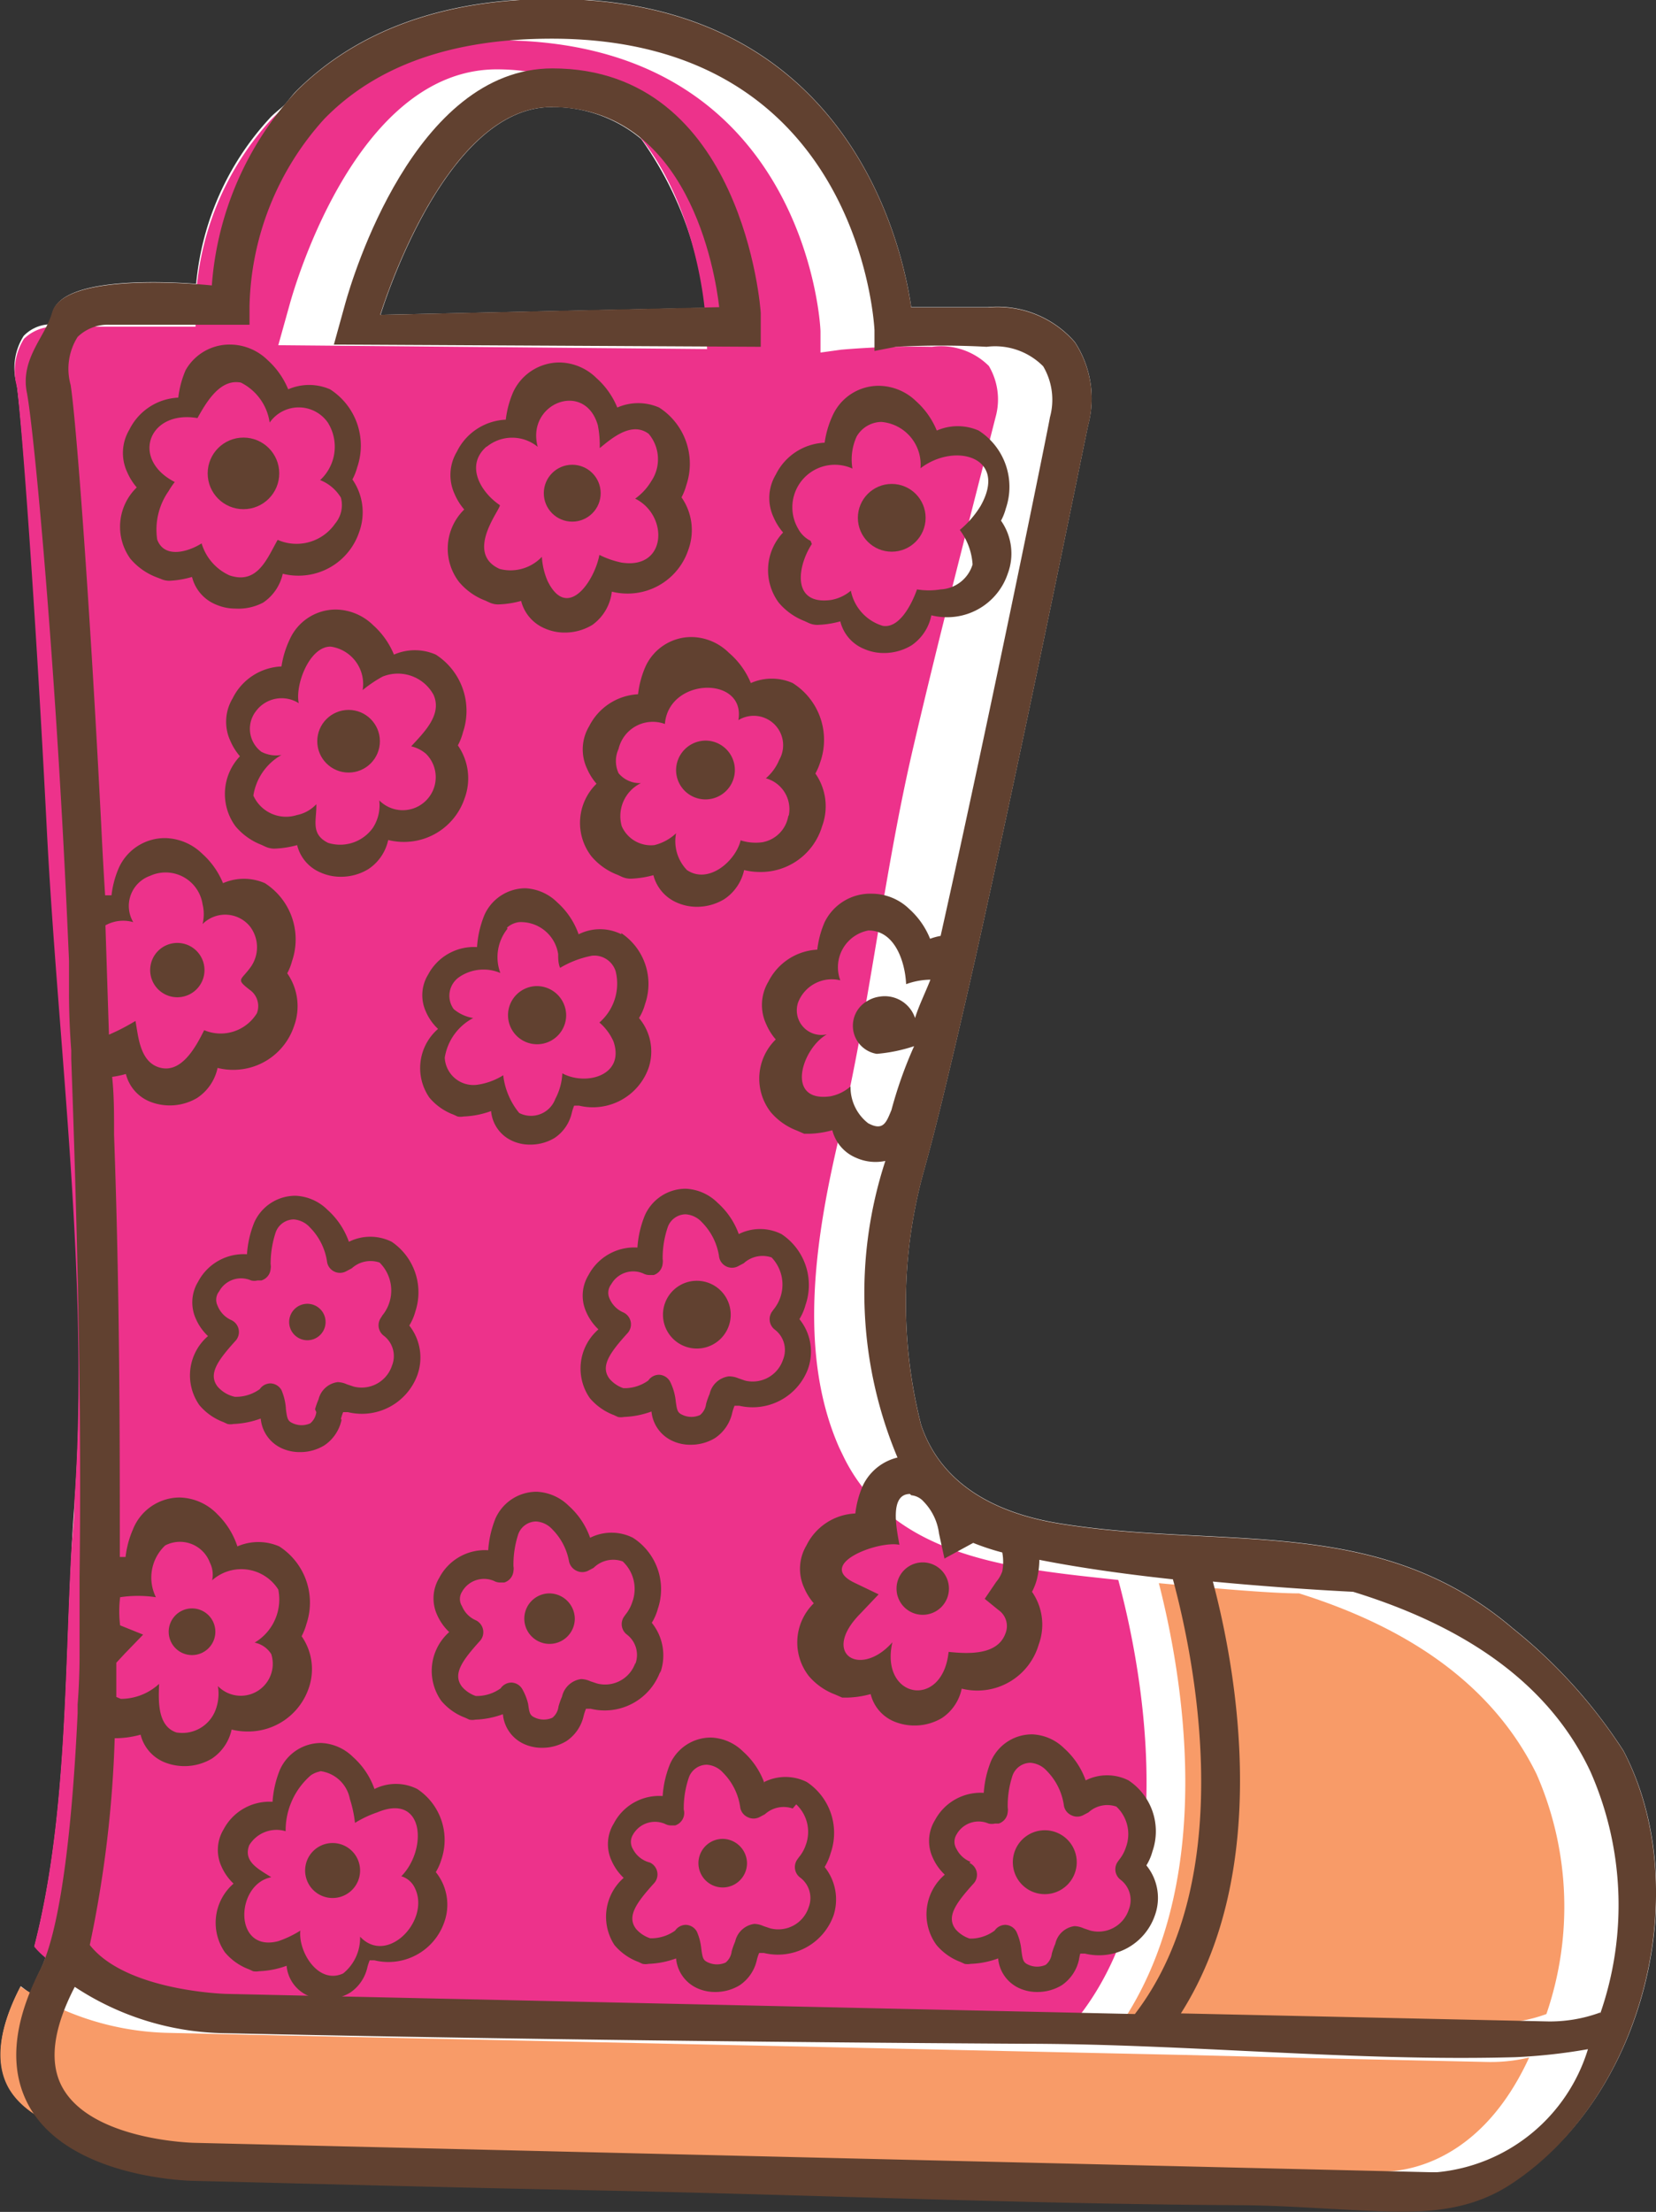 <svg id="Boots" xmlns="http://www.w3.org/2000/svg" viewBox="0 0 51.83 69.2"><rect x="0" y="0" width="51.83" height="69.2" fill="#333333" stroke="none"/><defs><style>.cls-1{fill:#fff;}.cls-2{fill:#ed328b;}.cls-3{fill:#f89b68;}.cls-4{fill:#614130;}</style></defs><title>kendall_boots</title><g id="Kendrall"><g id="fill"><path class="cls-1" d="M53,56.92a16,16,0,0,0-3.45-3.82c-4.25-3.63-9.12-2.45-14.26-3.3-1.85-.31-3.62-1.15-4.27-3.07a15.46,15.46,0,0,1,.1-8c0.11-.4.24-0.88,0.37-1.4l0.15-.6c0.31-1.27.68-2.84,1.09-4.66l0.14-.63c1.59-7.16,3.36-15.95,3.38-16a3.22,3.22,0,0,0-.42-2.59,3.21,3.21,0,0,0-2.72-1.09c-1.17,0-1.93,0-2.4,0-0.29-2-2-9.65-11.23-9.65-3.42,0-6.11,1-8,2.87-0.13.13-.23,0.27-0.35,0.41s-0.35.29-.5,0.46a8.81,8.81,0,0,0-2.3,5.18c-1.2-.09-4.2-0.19-4.49.89a2.32,2.32,0,0,1-.15.38,1.18,1.18,0,0,0-.76.36,1.87,1.87,0,0,0-.22,1.5c0.17,1.06.59,6.74,1,13.78S5,42.15,4.53,49.09q-0.07.88-.11,1.79c-0.2,4-.16,8.31-1.15,12.16a2.47,2.47,0,0,0,.35.34,3.82,3.82,0,0,1-.15.37c-0.13.26-.24,0.51-0.34,0.76l-0.29-.22,0,0c-0.7,1.35-.81,2.43-0.35,3.21a2.51,2.51,0,0,0,.83.81c1.42,2,4.83,2,5,2,4.07,0.1,8.13.21,12.2,0.29,6.79,0.13,13.59.43,20.38,0.47,1.22,0,2.42.09,3.64,0.15,1.78,0.09,3.46.2,5-.82C53.68,67.72,55.25,61.2,53,56.92ZM22.26,6.5a11.08,11.08,0,0,1,2,5.28L14.1,12c0.37-1.17,2.27-6.5,5.35-6.5A4.29,4.29,0,0,1,22.26,6.5Z" transform="translate(-2.19 -2.15)"/><path class="cls-2" d="M3.65,28C4,34.94,5,42.16,4.52,49.1c0,0.59-.08,1.19-0.11,1.79-0.2,4-.16,8.31-1.15,12.16,1.17,1.43,4.26,1.5,4.3,1.5L36,65.18c3.33-4.34,1.8-11.35,1.19-13.6-3.22-.35-7-0.65-8.58-3.82l-0.15-.31c-1.33-3-.73-6.67,0-9.76,0.95-4,1.38-8.19,2.33-12.23,0.8-3.43,1.69-6.84,2.56-10.26a2.06,2.06,0,0,0-.21-1.6A2.12,2.12,0,0,0,31.36,13a26.68,26.68,0,0,0-2.84.09l-0.65.09,0-.65c0-.37-0.57-9.12-10.1-9.12-3.09,0-5.49.85-7.12,2.51a9,9,0,0,0-2.34,5.84v0.61H3.94a1.36,1.36,0,0,0-1,.38,1.87,1.87,0,0,0-.22,1.5C2.86,15.27,3.29,20.95,3.65,28Zm7.61-16.34c0.21-.75,2.16-7.34,6.48-7.34,6,0,6.51,7.57,6.52,7.65l0.06,1.1L10.9,12.95Z" transform="translate(-2.19 -2.15)"/><path class="cls-3" d="M48.77,66.66l-5.5-.12-4-.1-12.83-.28L11,65.83l-3.5-.08A8.73,8.73,0,0,1,2.83,64.3l0,0c-0.7,1.35-.81,2.43-0.35,3.21,0.95,1.58,4,1.67,4.12,1.67l38.69,0.91h0.17c0.71,0,3.07-.26,4.59-3.57A5.18,5.18,0,0,1,48.77,66.66Z" transform="translate(-2.19 -2.15)"/><path class="cls-3" d="M50.28,57.65C49,55.05,46.55,53.16,42.85,52c-0.81,0-2.5-.14-4.39-0.32,0.71,2.77,1.83,9-1,13.51l11.41,0.25a4.55,4.55,0,0,0,1.72-.28A10.34,10.34,0,0,0,50.28,57.65Z" transform="translate(-2.19 -2.15)"/></g><g id="outline"><path class="cls-4" d="M31.07,52.67a0.82,0.82,0,1,0-.82-0.82,0.82,0.82,0,0,0,.82.82" transform="translate(-2.19 -2.15)"/><path class="cls-4" d="M22.85,54.5a1.62,1.62,0,0,0-.26-1.58,1.7,1.7,0,0,0,.19-0.44A1.91,1.91,0,0,0,22,50.26a1.49,1.49,0,0,0-1.34,0,2.41,2.41,0,0,0-.67-1,1.52,1.52,0,0,0-1-.44,1.41,1.41,0,0,0-1.29.83,3.24,3.24,0,0,0-.23,1,1.61,1.61,0,0,0-1.53.86,1.24,1.24,0,0,0-.07,1.16,1.66,1.66,0,0,0,.38.54A1.62,1.62,0,0,0,16,55.36a1.8,1.8,0,0,0,.75.53l0.13,0.06a0.48,0.48,0,0,0,.19,0,2.77,2.77,0,0,0,.86-0.17,1.13,1.13,0,0,0,.68.94,1.33,1.33,0,0,0,.55.11,1.45,1.45,0,0,0,.76-0.21,1.29,1.29,0,0,0,.54-0.8,1.72,1.72,0,0,1,.07-0.21l0.15,0a1.85,1.85,0,0,0,2.18-1.18m-0.78-.27a1,1,0,0,1-1.2.66l-0.21-.07a0.78,0.78,0,0,0-.29-0.07,0.71,0.71,0,0,0-.6.55,2.35,2.35,0,0,0-.11.31,0.53,0.53,0,0,1-.19.35,0.66,0.66,0,0,1-.54,0c-0.16-.07-0.18-0.13-0.22-0.43A1.77,1.77,0,0,0,18.54,55a0.41,0.41,0,0,0-.34-0.21h0a0.41,0.41,0,0,0-.34.18,1.28,1.28,0,0,1-.71.24l-0.07,0a1,1,0,0,1-.43-0.29c-0.3-.39,0-0.81.55-1.42a0.41,0.41,0,0,0,.11-0.36,0.41,0.41,0,0,0-.23-0.3,0.82,0.82,0,0,1-.43-0.44,0.42,0.42,0,0,1,0-.45,0.79,0.79,0,0,1,1-.34,0.42,0.42,0,0,0,.2.05h0l0.12,0a0.41,0.41,0,0,0,.29-0.36,0.4,0.4,0,0,0,0-.15,3.09,3.09,0,0,1,.15-1,0.6,0.6,0,0,1,.56-0.4,0.75,0.75,0,0,1,.51.25A1.9,1.9,0,0,1,20,51a0.42,0.42,0,0,0,.23.29,0.41,0.41,0,0,0,.37,0l0.17-.09A0.87,0.87,0,0,1,21.68,51a1.18,1.18,0,0,1,.3,1.27,1.21,1.21,0,0,1-.21.39l-0.05.07a0.41,0.41,0,0,0,.08.55,0.8,0.8,0,0,1,.27.94" transform="translate(-2.19 -2.15)"/><path class="cls-4" d="M19.38,52a0.79,0.79,0,1,0,.8.79,0.8,0.8,0,0,0-.8-0.79" transform="translate(-2.19 -2.15)"/><path class="cls-4" d="M8.2,53.93a0.73,0.73,0,1,0-.73-0.73,0.73,0.73,0,0,0,.73.73" transform="translate(-2.19 -2.15)"/><path class="cls-4" d="M25.32,40.78a2.41,2.41,0,0,0-.67-1,1.51,1.51,0,0,0-1-.44,1.4,1.4,0,0,0-1.28.84,3.24,3.24,0,0,0-.23,1,1.62,1.62,0,0,0-1.53.86,1.23,1.23,0,0,0-.07,1.16,1.65,1.65,0,0,0,.38.54,1.62,1.62,0,0,0-.27,2.15,1.83,1.83,0,0,0,.75.53l0.13,0.06a0.48,0.48,0,0,0,.19,0,2.77,2.77,0,0,0,.86-0.17,1.13,1.13,0,0,0,.68.93,1.32,1.32,0,0,0,.55.11,1.46,1.46,0,0,0,.76-0.21,1.29,1.29,0,0,0,.54-0.8,1.57,1.57,0,0,1,.07-0.21l0.15,0A1.85,1.85,0,0,0,27.47,45a1.61,1.61,0,0,0-.26-1.58,1.66,1.66,0,0,0,.19-0.44,1.91,1.91,0,0,0-.75-2.22,1.49,1.49,0,0,0-1.34,0m1,0.7a1.23,1.23,0,0,1,.09,1.66l-0.05.07a0.41,0.41,0,0,0,.08.55,0.8,0.8,0,0,1,.27.94,1,1,0,0,1-1.2.66l-0.2-.07A0.78,0.78,0,0,0,25,45.21a0.71,0.71,0,0,0-.6.55,2.41,2.41,0,0,0-.11.31,0.53,0.53,0,0,1-.19.35,0.66,0.66,0,0,1-.54,0c-0.16-.07-0.18-0.13-0.22-0.43a1.77,1.77,0,0,0-.18-0.62,0.41,0.41,0,0,0-.34-0.21h0a0.41,0.41,0,0,0-.34.18,1.27,1.27,0,0,1-.71.24l-0.07,0a1,1,0,0,1-.43-0.29c-0.3-.39,0-0.81.55-1.42a0.41,0.41,0,0,0-.12-0.66,0.82,0.82,0,0,1-.43-0.43,0.43,0.43,0,0,1,.05-0.45,0.79,0.79,0,0,1,1-.34,0.42,0.42,0,0,0,.2.05l0.13,0a0.41,0.41,0,0,0,.28-0.36,0.43,0.43,0,0,0,0-.14,3,3,0,0,1,.16-1,0.6,0.6,0,0,1,.56-0.4,0.76,0.76,0,0,1,.51.25,1.92,1.92,0,0,1,.54,1.1,0.41,0.41,0,0,0,.6.27l0.17-.09a0.87,0.87,0,0,1,.87-0.18" transform="translate(-2.19 -2.15)"/><path class="cls-4" d="M24,42.22a1.06,1.06,0,1,0,1.06,1.06A1.06,1.06,0,0,0,24,42.22" transform="translate(-2.19 -2.15)"/><path class="cls-4" d="M12.86,46.54a1.68,1.68,0,0,1,.07-0.21l0.15,0a1.85,1.85,0,0,0,2.18-1.18A1.62,1.62,0,0,0,15,43.62a1.67,1.67,0,0,0,.19-0.44A1.91,1.91,0,0,0,14.45,41a1.5,1.5,0,0,0-1.34,0,2.42,2.42,0,0,0-.67-1,1.51,1.51,0,0,0-1-.44,1.41,1.41,0,0,0-1.29.83,3.2,3.2,0,0,0-.23,1,1.61,1.61,0,0,0-1.53.86,1.24,1.24,0,0,0-.07,1.16,1.63,1.63,0,0,0,.38.54,1.62,1.62,0,0,0-.27,2.16,1.81,1.81,0,0,0,.75.53l0.13,0.06a0.48,0.48,0,0,0,.19,0,2.77,2.77,0,0,0,.85-0.17,1.13,1.13,0,0,0,.68.94,1.36,1.36,0,0,0,.55.11,1.45,1.45,0,0,0,.76-0.21,1.28,1.28,0,0,0,.54-0.8m-0.79-.24a0.54,0.54,0,0,1-.19.35,0.66,0.66,0,0,1-.54,0c-0.16-.07-0.18-0.13-0.22-0.43A1.79,1.79,0,0,0,11,45.64a0.41,0.41,0,0,0-.34-0.21h0a0.41,0.41,0,0,0-.34.18,1.28,1.28,0,0,1-.71.24l-0.07,0A1,1,0,0,1,9,45.53c-0.3-.39,0-0.81.55-1.42a0.41,0.41,0,0,0-.12-0.66A0.82,0.82,0,0,1,9,43a0.42,0.42,0,0,1,.05-0.45,0.78,0.78,0,0,1,1-.34,0.43,0.43,0,0,0,.2,0h0l0.12,0a0.41,0.41,0,0,0,.29-0.36,0.43,0.43,0,0,0,0-.15,3.15,3.15,0,0,1,.16-1,0.61,0.61,0,0,1,.56-0.4,0.76,0.76,0,0,1,.51.25,1.92,1.92,0,0,1,.54,1.1,0.41,0.41,0,0,0,.6.27l0.17-.09a0.87,0.87,0,0,1,.87-0.18,1.23,1.23,0,0,1,.09,1.65l-0.05.08a0.41,0.41,0,0,0,.08.55,0.8,0.8,0,0,1,.27.94,1,1,0,0,1-1.2.66l-0.21-.07a0.76,0.76,0,0,0-.29-0.07,0.71,0.71,0,0,0-.6.54,2.43,2.43,0,0,0-.11.31" transform="translate(-2.19 -2.15)"/><path class="cls-4" d="M12.38,43.51a0.57,0.57,0,1,0-.57.57,0.57,0.57,0,0,0,.57-0.57" transform="translate(-2.19 -2.15)"/><path class="cls-4" d="M26.12,57.95a2.43,2.43,0,0,0-.67-1,1.51,1.51,0,0,0-1-.44,1.4,1.4,0,0,0-1.29.83,3.2,3.2,0,0,0-.23,1,1.6,1.6,0,0,0-1.53.86,1.23,1.23,0,0,0-.07,1.16,1.66,1.66,0,0,0,.38.54A1.62,1.62,0,0,0,21.42,63a1.8,1.8,0,0,0,.75.53l0.13,0.06a0.49,0.49,0,0,0,.19,0,2.77,2.77,0,0,0,.86-0.17,1.13,1.13,0,0,0,.68.94,1.34,1.34,0,0,0,.55.11,1.46,1.46,0,0,0,.76-0.21,1.29,1.29,0,0,0,.54-0.8,1.37,1.37,0,0,1,.07-0.21l0.15,0a1.85,1.85,0,0,0,2.18-1.18A1.62,1.62,0,0,0,28,60.56a1.76,1.76,0,0,0,.19-0.44,1.91,1.91,0,0,0-.75-2.22,1.49,1.49,0,0,0-1.33,0m1,0.7a1.18,1.18,0,0,1,.3,1.27,1.2,1.2,0,0,1-.22.39l-0.05.07a0.41,0.41,0,0,0,.08.55,0.8,0.8,0,0,1,.28.94,1,1,0,0,1-1.2.66l-0.21-.07a0.77,0.77,0,0,0-.29-0.07,0.71,0.71,0,0,0-.6.55,2.52,2.52,0,0,0-.11.31,0.53,0.53,0,0,1-.19.35,0.67,0.67,0,0,1-.54,0c-0.16-.07-0.18-0.13-0.22-0.43A1.77,1.77,0,0,0,24,62.58a0.41,0.41,0,0,0-.34-0.21h0a0.41,0.41,0,0,0-.34.18,1.29,1.29,0,0,1-.71.24l-0.07,0a1,1,0,0,1-.44-0.29c-0.3-.39,0-0.81.55-1.42a0.41,0.41,0,0,0-.12-0.66A0.82,0.82,0,0,1,22,60a0.43,0.43,0,0,1,0-.45,0.79,0.79,0,0,1,1-.34,0.42,0.42,0,0,0,.2.05h0l0.12,0a0.41,0.41,0,0,0,.27-0.5,3,3,0,0,1,.16-1,0.6,0.6,0,0,1,.56-0.4,0.75,0.75,0,0,1,.51.25,1.91,1.91,0,0,1,.54,1.1,0.41,0.41,0,0,0,.23.29,0.41,0.41,0,0,0,.37,0l0.17-.09a0.87,0.87,0,0,1,.87-0.18" transform="translate(-2.19 -2.15)"/><path class="cls-4" d="M24.81,59.68a0.76,0.76,0,1,0,.76.76,0.77,0.77,0,0,0-.76-0.76" transform="translate(-2.19 -2.15)"/><path class="cls-4" d="M31.5,63a1.81,1.81,0,0,0,.75.53l0.13,0.06a0.5,0.5,0,0,0,.19,0,2.73,2.73,0,0,0,.86-0.17,1.13,1.13,0,0,0,.68.94,1.34,1.34,0,0,0,.55.11,1.46,1.46,0,0,0,.76-0.21,1.3,1.3,0,0,0,.54-0.8A1.57,1.57,0,0,1,36,63.27l0.15,0a1.85,1.85,0,0,0,2.18-1.18,1.61,1.61,0,0,0-.26-1.58,1.66,1.66,0,0,0,.19-0.44,1.91,1.91,0,0,0-.75-2.22,1.49,1.49,0,0,0-1.34,0,2.44,2.44,0,0,0-.67-1,1.51,1.51,0,0,0-1-.44,1.4,1.4,0,0,0-1.29.83,3.21,3.21,0,0,0-.23,1,1.62,1.62,0,0,0-1.53.86,1.24,1.24,0,0,0-.07,1.16,1.63,1.63,0,0,0,.38.54A1.63,1.63,0,0,0,31.5,63m1.07-2.6A0.83,0.83,0,0,1,32.13,60a0.43,0.43,0,0,1,0-.46,0.79,0.79,0,0,1,1-.34,0.42,0.42,0,0,0,.2,0h0l0.12,0a0.41,0.41,0,0,0,.28-0.36,0.4,0.4,0,0,0,0-.14,3,3,0,0,1,.15-1,0.6,0.6,0,0,1,.56-0.4,0.76,0.76,0,0,1,.51.25,1.92,1.92,0,0,1,.54,1.1,0.41,0.41,0,0,0,.23.29,0.41,0.41,0,0,0,.37,0l0.17-.09a0.87,0.87,0,0,1,.87-0.18,1.18,1.18,0,0,1,.3,1.27,1.2,1.2,0,0,1-.21.39l-0.05.07a0.41,0.41,0,0,0,.08.55,0.8,0.8,0,0,1,.27.94,1,1,0,0,1-1.2.66l-0.21-.07a0.76,0.76,0,0,0-.29-0.07,0.71,0.71,0,0,0-.6.55,2.59,2.59,0,0,0-.11.31,0.53,0.53,0,0,1-.19.35,0.66,0.66,0,0,1-.54,0c-0.16-.07-0.18-0.14-0.22-0.43A1.78,1.78,0,0,0,34,62.58a0.41,0.41,0,0,0-.34-0.21h0a0.41,0.41,0,0,0-.34.18,1.28,1.28,0,0,1-.71.25l-0.07,0a1,1,0,0,1-.44-0.29c-0.3-.39,0-0.81.55-1.42a0.41,0.41,0,0,0-.12-0.66" transform="translate(-2.19 -2.15)"/><path class="cls-4" d="M34.89,61.41a1,1,0,1,0-1-1,1,1,0,0,0,1,1" transform="translate(-2.19 -2.15)"/><path class="cls-4" d="M16,60.34a1.91,1.91,0,0,0-.75-2.22,1.49,1.49,0,0,0-1.34,0,2.4,2.4,0,0,0-.67-1,1.51,1.51,0,0,0-1-.44,1.41,1.41,0,0,0-1.29.84,3.23,3.23,0,0,0-.23,1,1.62,1.62,0,0,0-1.53.86,1.24,1.24,0,0,0-.07,1.16,1.64,1.64,0,0,0,.38.54,1.62,1.62,0,0,0-.27,2.15,1.79,1.79,0,0,0,.75.53l0.13,0.06a0.5,0.5,0,0,0,.19,0,2.76,2.76,0,0,0,.86-0.17,1.13,1.13,0,0,0,.68.94,1.32,1.32,0,0,0,.55.11,1.46,1.46,0,0,0,.76-0.21,1.29,1.29,0,0,0,.54-0.8,1.82,1.82,0,0,1,.07-0.21l0.15,0a1.85,1.85,0,0,0,2.18-1.18,1.62,1.62,0,0,0-.26-1.58A1.66,1.66,0,0,0,16,60.34m-3.79-2.78a1.08,1.08,0,0,1,.93.87,3.73,3.73,0,0,1,.16.75A3.43,3.43,0,0,1,14,58.85c1.48-.62,1.57,1.17.75,2a0.68,0.68,0,0,1,.43.38c0.48,1-.87,2.42-1.72,1.51a1.43,1.43,0,0,1-.53,1.15c-0.78.36-1.41-.68-1.34-1.34a3.24,3.24,0,0,1-.69.33c-1.41.37-1.35-1.78-.22-2-0.37-.24-0.89-0.48-0.69-1a1,1,0,0,1,1.14-.44,2.28,2.28,0,0,1,.79-1.75A0.77,0.77,0,0,1,12.21,57.57Z" transform="translate(-2.19 -2.15)"/><path class="cls-4" d="M12.6,59.81a0.86,0.86,0,1,0,.86.86,0.86,0.86,0,0,0-.86-0.86" transform="translate(-2.19 -2.15)"/><path class="cls-4" d="M21.64,31.38a1.49,1.49,0,0,0-1.34,0,2.41,2.41,0,0,0-.67-1,1.52,1.52,0,0,0-1-.44,1.41,1.41,0,0,0-1.28.84,3.2,3.2,0,0,0-.23,1,1.62,1.62,0,0,0-1.53.86,1.23,1.23,0,0,0-.07,1.16,1.61,1.61,0,0,0,.38.54,1.62,1.62,0,0,0-.27,2.15,1.8,1.8,0,0,0,.75.53l0.13,0.06a0.47,0.47,0,0,0,.19,0,2.78,2.78,0,0,0,.86-0.17,1.13,1.13,0,0,0,.68.94,1.32,1.32,0,0,0,.55.11,1.46,1.46,0,0,0,.76-0.21,1.29,1.29,0,0,0,.54-0.8,1.63,1.63,0,0,1,.07-0.21l0.15,0a1.85,1.85,0,0,0,2.18-1.18A1.62,1.62,0,0,0,22.19,34a1.65,1.65,0,0,0,.19-0.44,1.91,1.91,0,0,0-.75-2.22m-3.57-.17A0.7,0.7,0,0,1,18.43,31,1.18,1.18,0,0,1,19.66,32c0,0.14,0,.29.06,0.43a3.07,3.07,0,0,1,1-.38,0.7,0.7,0,0,1,.74.49,1.61,1.61,0,0,1-.51,1.6,1.67,1.67,0,0,1,.44.59c0.37,1.07-.86,1.4-1.6,1a1.88,1.88,0,0,1-.22.8,0.81,0.81,0,0,1-1.13.44,2.27,2.27,0,0,1-.5-1.18,2.08,2.08,0,0,1-.83.3,0.9,0.9,0,0,1-1-.85A1.7,1.7,0,0,1,17,34a1.26,1.26,0,0,1-.61-0.28,0.71,0.71,0,0,1,.17-1,1.35,1.35,0,0,1,1.29-.13A1.42,1.42,0,0,1,18.07,31.21Z" transform="translate(-2.19 -2.15)"/><path class="cls-4" d="M19,33a0.91,0.91,0,1,0,.91.91A0.92,0.92,0,0,0,19,33" transform="translate(-2.19 -2.15)"/><path class="cls-4" d="M7.74,33.35a0.85,0.85,0,1,0-.85-0.85,0.85,0.85,0,0,0,.85.85" transform="translate(-2.19 -2.15)"/><path class="cls-4" d="M23.35,26.24a0.92,0.92,0,1,0,.92-0.92,0.93,0.93,0,0,0-.92.92" transform="translate(-2.19 -2.15)"/><path class="cls-4" d="M26,11.94c0-.08-0.54-7.65-6.52-7.65-4.32,0-6.27,6.59-6.48,7.34l-0.36,1.3L26,13ZM14.09,12c0.37-1.17,2.27-6.5,5.35-6.5,4.3,0,5.13,5.14,5.26,6.26Z" transform="translate(-2.19 -2.15)"/><path class="cls-4" d="M16.68,25.06a2.09,2.09,0,0,0-.85-2.43,1.63,1.63,0,0,0-1.31,0,2.51,2.51,0,0,0-.65-0.92,1.7,1.7,0,0,0-1.16-.49,1.58,1.58,0,0,0-1.45.93A3,3,0,0,0,11,23a1.79,1.79,0,0,0-1.53,1,1.42,1.42,0,0,0-.07,1.33,1.86,1.86,0,0,0,.3.48A1.71,1.71,0,0,0,9.56,28a2,2,0,0,0,.81.58l0.13,0.06a0.68,0.68,0,0,0,.27.06,3,3,0,0,0,.72-0.11,1.25,1.25,0,0,0,.74.86,1.53,1.53,0,0,0,.63.13,1.64,1.64,0,0,0,.86-0.24,1.46,1.46,0,0,0,.62-0.91v0a2,2,0,0,0,.47.06,2,2,0,0,0,1.92-1.36,1.8,1.8,0,0,0-.21-1.66A1.77,1.77,0,0,0,16.68,25.06Zm-5.14-.91c-0.12-.58.34-1.78,1-1.77a1.18,1.18,0,0,1,1,1.36,4,4,0,0,1,.62-0.42,1.27,1.27,0,0,1,1.6.57c0.28,0.63-.32,1.19-0.7,1.61a1.07,1.07,0,0,1,.47.24,1,1,0,0,1-1.47,1.45,1.29,1.29,0,0,1-.2.86,1.26,1.26,0,0,1-1.4.47c-0.57-.28-0.35-0.73-0.37-1.21a1.13,1.13,0,0,1-.61.34,1.12,1.12,0,0,1-1.36-.61A1.77,1.77,0,0,1,11,25.77a1,1,0,0,1-.63-0.1,0.9,0.9,0,0,1-.17-1.27A1,1,0,0,1,11.54,24.15Z" transform="translate(-2.19 -2.15)"/><circle class="cls-4" cx="10.91" cy="23.19" r="0.98"/><path class="cls-4" d="M27.86,26A2.1,2.1,0,0,0,27,23.52a1.62,1.62,0,0,0-1.31,0A2.49,2.49,0,0,0,25,22.57a1.69,1.69,0,0,0-1.16-.49,1.58,1.58,0,0,0-1.45.93,3,3,0,0,0-.23.86,1.82,1.82,0,0,0-1.53,1,1.41,1.41,0,0,0-.07,1.32,1.83,1.83,0,0,0,.3.48,1.71,1.71,0,0,0-.16,2.27,2,2,0,0,0,.82.58l0.13,0.06a0.68,0.68,0,0,0,.27.06,3,3,0,0,0,.72-0.11,1.28,1.28,0,0,0,.74.86,1.55,1.55,0,0,0,.62.13,1.65,1.65,0,0,0,.86-0.24,1.47,1.47,0,0,0,.62-0.91v0a2,2,0,0,0,.47.06A2,2,0,0,0,27.92,28a1.79,1.79,0,0,0-.21-1.65A1.86,1.86,0,0,0,27.86,26Zm-1,1.69a1,1,0,0,1-.81.81,1.54,1.54,0,0,1-.68-0.06c-0.15.64-1,1.39-1.68,0.93a1.3,1.3,0,0,1-.34-1.15,1.52,1.52,0,0,1-.68.37A1,1,0,0,1,21.65,28a1.15,1.15,0,0,1,.6-1.35,0.86,0.86,0,0,1-.7-0.31,0.91,0.91,0,0,1,0-.76A1.1,1.1,0,0,1,23,24.8c0.12-1.47,2.54-1.51,2.3-.12a0.92,0.92,0,0,1,1.28,1.24,1.53,1.53,0,0,1-.42.58A1,1,0,0,1,26.88,27.65Z" transform="translate(-2.19 -2.15)"/><path class="cls-4" d="M26.56,21a2,2,0,0,0,.81.58l0.13,0.06a0.66,0.66,0,0,0,.27.06,3,3,0,0,0,.72-0.11,1.25,1.25,0,0,0,.74.86,1.53,1.53,0,0,0,.63.13,1.66,1.66,0,0,0,.86-0.24,1.49,1.49,0,0,0,.62-0.94h0a2,2,0,0,0,.47.06,2,2,0,0,0,1.92-1.36,1.79,1.79,0,0,0-.21-1.66,1.75,1.75,0,0,0,.15-0.38,2.09,2.09,0,0,0-.85-2.44,1.64,1.64,0,0,0-1.31,0,2.51,2.51,0,0,0-.65-0.92,1.7,1.7,0,0,0-1.16-.48,1.58,1.58,0,0,0-1.45.93A3,3,0,0,0,28,16a1.79,1.79,0,0,0-1.53,1,1.42,1.42,0,0,0-.07,1.33,1.86,1.86,0,0,0,.3.48A1.71,1.71,0,0,0,26.56,21Zm1-1.93a0.89,0.89,0,0,1-.39-0.38,1.33,1.33,0,0,1,1.7-1.88,1.73,1.73,0,0,1,.13-1,0.91,0.91,0,0,1,.77-0.46A1.34,1.34,0,0,1,31,16.8c1.07-.82,2.75-0.36,1.88,1.18a3,3,0,0,1-.65.75,2,2,0,0,1,.4,1.08,1.1,1.1,0,0,1-1,.78,2.33,2.33,0,0,1-.74,0s-0.41,1.25-1.07,1.14a1.44,1.44,0,0,1-1-1.1,1.3,1.3,0,0,1-.62.29c-1.25.17-1.05-1.07-.6-1.75Z" transform="translate(-2.19 -2.15)"/><circle class="cls-4" cx="27.91" cy="16.2" r="1.06"/><path class="cls-4" d="M21.34,20.66v0a2,2,0,0,0,.47.06,2,2,0,0,0,1.92-1.36,1.79,1.79,0,0,0-.21-1.65,1.77,1.77,0,0,0,.15-0.38,2.09,2.09,0,0,0-.85-2.43,1.63,1.63,0,0,0-1.31,0,2.49,2.49,0,0,0-.65-0.92,1.68,1.68,0,0,0-1.16-.49,1.6,1.6,0,0,0-1.45.93,3.07,3.07,0,0,0-.23.86,1.79,1.79,0,0,0-1.53,1,1.42,1.42,0,0,0-.07,1.33,1.84,1.84,0,0,0,.3.48,1.71,1.71,0,0,0-.16,2.27,2,2,0,0,0,.82.58l0.13,0.06a0.67,0.67,0,0,0,.27.06,3,3,0,0,0,.72-0.11,1.27,1.27,0,0,0,.74.86,1.53,1.53,0,0,0,.63.13,1.65,1.65,0,0,0,.86-0.24A1.49,1.49,0,0,0,21.34,20.66Zm-3.92-4.53a1.26,1.26,0,0,1,1.6,0c-0.37-1.36,1.47-2.09,1.88-.68a3.17,3.17,0,0,1,.06.72c0.39-.32,1-0.84,1.53-0.45a1.23,1.23,0,0,1,.08,1.49,1.8,1.8,0,0,1-.5.54c1.05,0.52,1,2.23-.43,2a2.8,2.8,0,0,1-.69-0.24c-0.15.81-1,2.08-1.62,0.82a2.21,2.21,0,0,1-.18-0.76,1.35,1.35,0,0,1-1.32.38c-1.14-.51.09-1.94,0-2C17.25,17.56,16.73,16.72,17.42,16.12Z" transform="translate(-2.19 -2.15)"/><circle class="cls-4" cx="17.91" cy="15.43" r="0.89"/><path class="cls-4" d="M6.27,19.63a2,2,0,0,0,.82.58l0.13,0.05a0.65,0.65,0,0,0,.27.06A3,3,0,0,0,8.2,20.2a1.26,1.26,0,0,0,.74.86,1.53,1.53,0,0,0,.62.13A1.65,1.65,0,0,0,10.43,21a1.47,1.47,0,0,0,.61-0.9v0a1.94,1.94,0,0,0,.47.06,2,2,0,0,0,1.92-1.36,1.8,1.8,0,0,0-.21-1.65,1.75,1.75,0,0,0,.15-0.38,2.09,2.09,0,0,0-.85-2.44,1.64,1.64,0,0,0-1.31,0,2.52,2.52,0,0,0-.65-0.92,1.69,1.69,0,0,0-1.16-.48A1.58,1.58,0,0,0,8,13.73a3.05,3.05,0,0,0-.23.86,1.8,1.8,0,0,0-1.53,1,1.42,1.42,0,0,0-.07,1.33,1.88,1.88,0,0,0,.3.48A1.71,1.71,0,0,0,6.27,19.63Zm1.2-2.12a2.4,2.4,0,0,1,.19-0.28c-1.39-.71-0.82-2.26.71-2,0.27-.48.7-1.24,1.36-1.11a1.66,1.66,0,0,1,.9,1.25,1.11,1.11,0,0,1,1.82,0,1.42,1.42,0,0,1-.24,1.8,1.33,1.33,0,0,1,.65.55,0.9,0.9,0,0,1-.18.81,1.47,1.47,0,0,1-1.8.51c-0.33.58-.63,1.41-1.51,1.11a1.6,1.6,0,0,1-.87-1c-0.39.25-1.16,0.5-1.39-.12A2.1,2.1,0,0,1,7.47,17.51Z" transform="translate(-2.19 -2.15)"/><circle class="cls-4" cx="7.62" cy="14.81" r="1.12"/><path class="cls-4" d="M53,56.93a15.94,15.94,0,0,0-3.45-3.82c-4.25-3.63-9.12-2.45-14.26-3.3-1.85-.31-3.62-1.15-4.27-3.07a15.46,15.46,0,0,1,.1-8c0.11-.4.24-0.88,0.37-1.4l0.15-.6c0.31-1.27.68-2.84,1.09-4.66l0.14-.63c1.59-7.16,3.36-15.95,3.38-16a3.22,3.22,0,0,0-.42-2.59,3.21,3.21,0,0,0-2.72-1.09c-1.17,0-1.93,0-2.4,0-0.29-2-2-9.65-11.23-9.65-3.42,0-6.11,1-8,2.87a10,10,0,0,0-2.66,6.09s-4.62-.5-5,0.85c-0.2.74-1,1.44-.79,2.5s0.88,8.1,1.26,16.43l0.06,1.34,0,1q0,0.9.07,1.82v0.27c0.23,6.31.32,11.75,0.26,16.18v0.24q0,0.73,0,1.43v0.25l0,0.5q0,0.81-.06,1.58v0.27C4.42,60,4,62.65,3.46,63.75c-0.9,1.75-1,3.22-.31,4.38,1.31,2.18,5,2.25,5.13,2.25,4.07,0.1,8.13.21,12.2,0.29,6.79,0.13,13.59.43,20.38,0.47,1.22,0,2.42.09,3.64,0.15,1.78,0.09,3.46.2,5-.82C53.67,67.73,55.24,61.22,53,56.93Zm-22.29-8a0.59,0.59,0,0,1,.39.2,1.75,1.75,0,0,1,.48,1l0.17,0.78,0.9-.49a7.37,7.37,0,0,0,.91.3,1.62,1.62,0,0,1,0,.59,1.05,1.05,0,0,1-.19.33l-0.36.53,0.43,0.35a0.61,0.61,0,0,1,.22.73c-0.25.7-1.19,0.64-1.78,0.58-0.19,1.82-2.16,1.46-1.76-.3-1,1.13-2.26.37-1-.9l0.57-.6-0.75-.36c-1.25-.59.76-1.33,1.4-1.19C30.27,50.06,30,48.89,30.67,48.89ZM30.83,34a1,1,0,0,0-1.11-.67,1,1,0,0,0-.39.14,0.89,0.89,0,0,0,.3,1.65,5,5,0,0,0,1.17-.24,13.32,13.32,0,0,0-.71,2c-0.16.38-.25,0.67-0.73,0.41a1.43,1.43,0,0,1-.55-1.15,1.34,1.34,0,0,1-.64.31c-1.41.19-.89-1.49-0.1-1.94a0.77,0.77,0,0,1-.9-1,1.13,1.13,0,0,1,1.32-.69,1.17,1.17,0,0,1,.88-1.56c0.84,0,1.15,1,1.18,1.68a2.28,2.28,0,0,1,.76-0.14C31.15,33.21,30.94,33.63,30.83,34ZM4.4,14.19a1.87,1.87,0,0,1,.22-1.5,1.36,1.36,0,0,1,1-.38H10V11.71a9,9,0,0,1,2.34-5.84c1.63-1.67,4-2.51,7.12-2.51,9.53,0,10.08,8.75,10.1,9.12l0,0.65L30.23,13A26.75,26.75,0,0,1,33.07,13a2.12,2.12,0,0,1,1.77.61,2.06,2.06,0,0,1,.21,1.6c0,0.07-1.83,9.11-3.42,16.22a1.91,1.91,0,0,0-.33.09,2.49,2.49,0,0,0-.65-0.93,1.69,1.69,0,0,0-1.16-.48A1.59,1.59,0,0,0,28,31a3,3,0,0,0-.23.86,1.82,1.82,0,0,0-1.53,1,1.42,1.42,0,0,0-.07,1.33,1.84,1.84,0,0,0,.3.48,1.71,1.71,0,0,0-.16,2.27,2,2,0,0,0,.82.58l0.23,0.1h0.16a3,3,0,0,0,.72-0.11,1.27,1.27,0,0,0,.74.86,1.49,1.49,0,0,0,.92.1h0a13.3,13.3,0,0,0,.38,9.28,1.62,1.62,0,0,0-1.09.89,3.06,3.06,0,0,0-.23.86,1.79,1.79,0,0,0-1.53,1,1.43,1.43,0,0,0-.07,1.33,1.85,1.85,0,0,0,.3.48,1.71,1.71,0,0,0-.16,2.27,2,2,0,0,0,.82.58l0.23,0.1,0.17,0a3,3,0,0,0,.72-0.11,1.25,1.25,0,0,0,.74.86,1.68,1.68,0,0,0,1.49-.11,1.46,1.46,0,0,0,.62-0.92v0a2,2,0,0,0,.47.06A2,2,0,0,0,34.7,53.6a1.8,1.8,0,0,0-.21-1.65,1.82,1.82,0,0,0,.15-0.38,2.68,2.68,0,0,0,.08-0.62c1.11,0.22,2.51.43,4.18,0.61,0.61,2.25,2.14,9.26-1.19,13.6L9.27,64.53S6.14,64.45,5,63a36.44,36.44,0,0,0,.78-6.47H5.87a3,3,0,0,0,.72-0.11,1.26,1.26,0,0,0,.74.86,1.68,1.68,0,0,0,1.49-.11,1.47,1.47,0,0,0,.62-0.91v0a2,2,0,0,0,.47.06A2,2,0,0,0,11.84,55a1.8,1.8,0,0,0-.21-1.66,1.84,1.84,0,0,0,.15-0.38,2.09,2.09,0,0,0-.85-2.43,1.64,1.64,0,0,0-1.31,0A2.49,2.49,0,0,0,9,49.53,1.69,1.69,0,0,0,7.8,49,1.58,1.58,0,0,0,6.35,50a3,3,0,0,0-.23.86l-0.18,0c0-3.76,0-8.2-.18-13.21h0V37.53c0-.56,0-1.12-0.06-1.69a2.94,2.94,0,0,0,.43-0.09,1.26,1.26,0,0,0,.74.86,1.68,1.68,0,0,0,1.49-.11A1.5,1.5,0,0,0,9,35.56H9a1.93,1.93,0,0,0,.47.06,2,2,0,0,0,1.92-1.36,1.8,1.8,0,0,0-.21-1.66,1.75,1.75,0,0,0,.15-0.38,2.09,2.09,0,0,0-.85-2.44,1.64,1.64,0,0,0-1.31,0,2.51,2.51,0,0,0-.65-0.92,1.71,1.71,0,0,0-1.16-.49,1.58,1.58,0,0,0-1.45.93,3,3,0,0,0-.23.86l-0.2,0Q5.41,29.05,5.36,28h0C5,20.93,4.57,15.25,4.4,14.19ZM6.89,29.55a1.17,1.17,0,0,1,1.64.89,1.31,1.31,0,0,1,0,.62,1,1,0,0,1,1.48.07,1.07,1.07,0,0,1,0,1.31c-0.29.39-.44,0.34,0,0.68a0.62,0.62,0,0,1,.22.73,1.33,1.33,0,0,1-1.65.53c-0.24.48-.68,1.33-1.35,1.18s-0.71-1-.8-1.47a6.5,6.5,0,0,1-.83.43L5.49,31.1A1.14,1.14,0,0,1,6.36,31,1,1,0,0,1,6.89,29.55ZM5.95,53l0,0a3.49,3.49,0,0,1,0-.88,3.77,3.77,0,0,1,1.12,0,1.38,1.38,0,0,1,.29-1.62,1,1,0,0,1,1.4.54,0.84,0.84,0,0,1,.07.55,1.37,1.37,0,0,1,2.07.29,1.57,1.57,0,0,1-.74,1.66,0.8,0.8,0,0,1,.52.36,1,1,0,0,1-1.67,1,1.44,1.44,0,0,1-.06.71,1.11,1.11,0,0,1-1.24.74c-0.6-.2-0.56-1-0.54-1.52a1.77,1.77,0,0,1-1.2.47l-0.14-.06c0-.14,0-0.3,0-0.47l0-.6,0.26-.28,0.58-.6ZM47.16,70.11H47L8.3,69.19c-0.13,0-3.17-.09-4.12-1.67-0.47-.78-0.35-1.86.35-3.21l0,0a8.73,8.73,0,0,0,4.71,1.45c8.34,0.18,16.68.28,25,.33,5.11,0,10.28.56,15.38,0.42a17.55,17.55,0,0,0,2.27-.25A5.47,5.47,0,0,1,47.16,70.11Zm5.12-5a4.55,4.55,0,0,1-1.72.28l-11.41-.25c2.86-4.5,1.74-10.74,1-13.51,1.89,0.18,3.57.28,4.39,0.32,3.7,1.14,6.2,3,7.43,5.63A10.34,10.34,0,0,1,52.27,65.16Z" transform="translate(-2.19 -2.15)"/></g></g></svg>